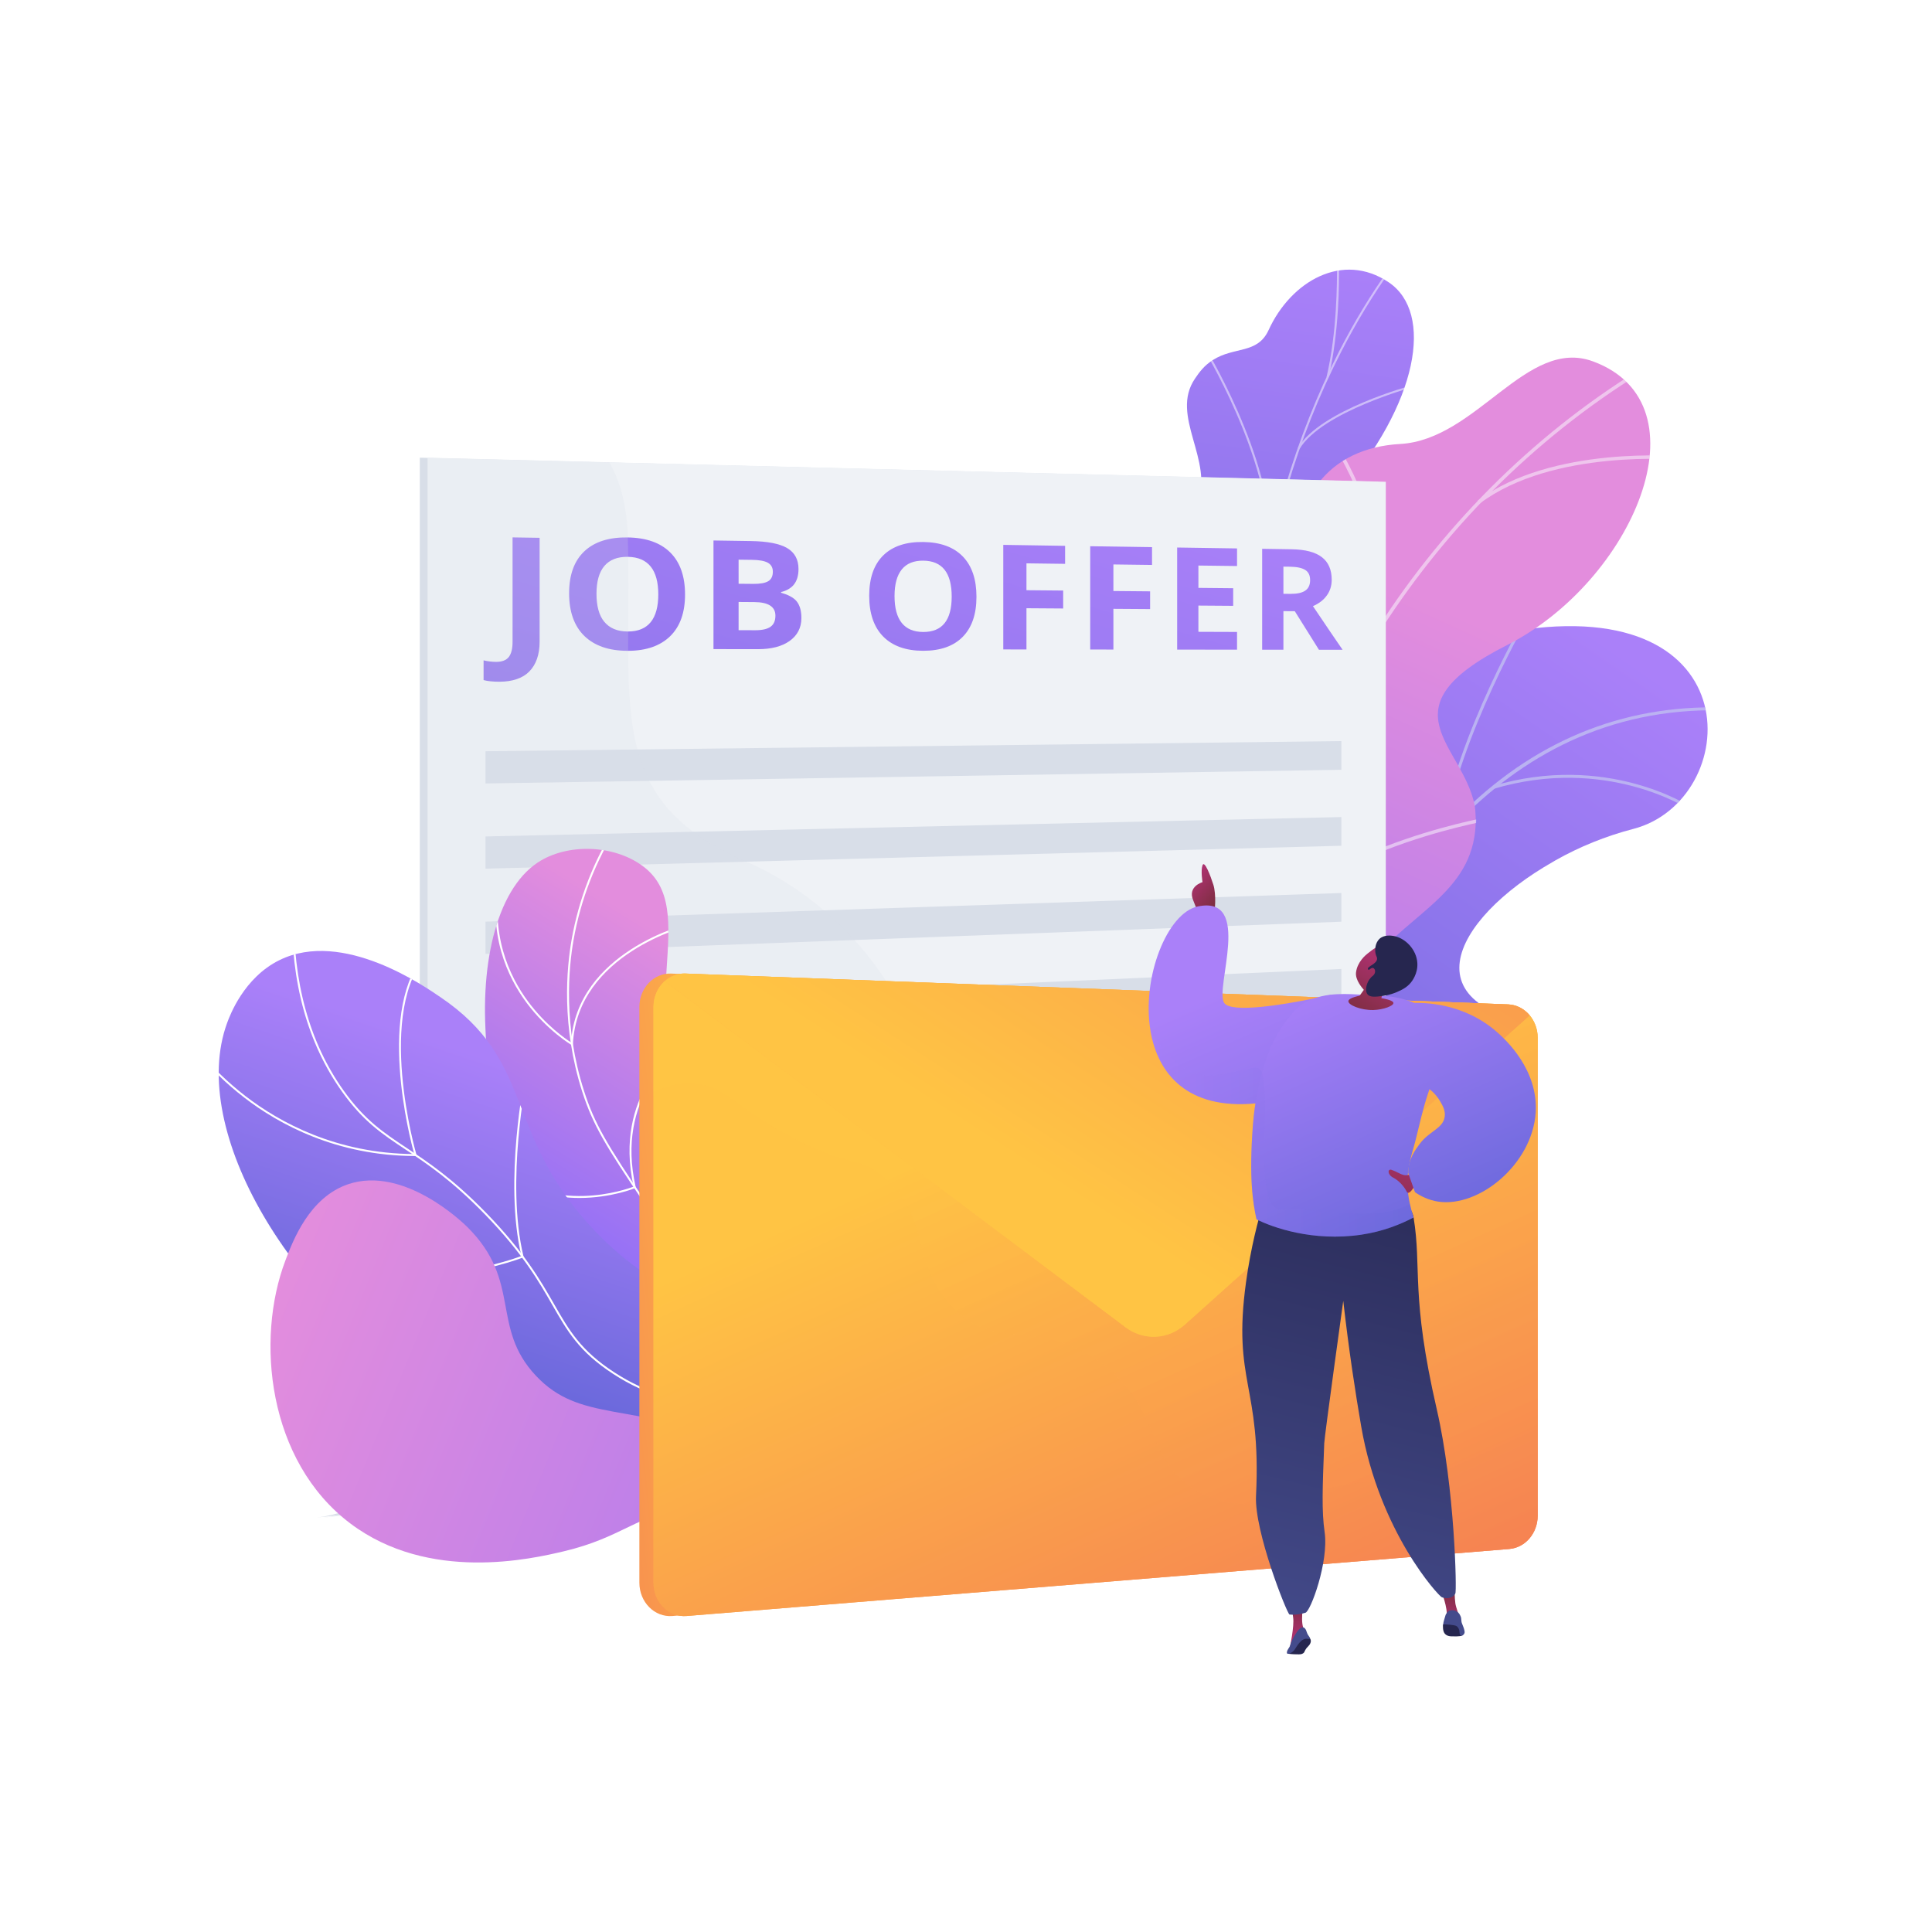 <?xml version="1.0" encoding="utf-8"?>
<!-- Generator: Adobe Illustrator 27.5.0, SVG Export Plug-In . SVG Version: 6.00 Build 0)  -->
<svg version="1.1" xmlns="http://www.w3.org/2000/svg" xmlns:xlink="http://www.w3.org/1999/xlink" x="0px" y="0px"
	 viewBox="0 0 3710 3710" style="enable-background:new 0 0 3710 3710;" xml:space="preserve">
<g id="Background">
	<g>
		<g>
			<rect style="fill:#FFFFFF;" width="3710" height="3710"/>
		</g>
	</g>
</g>
<g id="Illustration">
	<g>
		<g>
			<g>
				<defs>
					<path id="SVGID_1_" d="M2254.445,2648.217l259.775,71.005c0,0,85.325-119.893,47.369-231.338
						c-77.441-227.382,127.113-279.337,209.532-313.915c124.296-52.146,211.087-152.307,74.252-243.642
						s78.231-283.305,291.105-338.59c208.312-54.1,232.346-455.617-229.272-379.921c-275.677,45.205-308.306,315.47-357.23,448.034
						s-253.953,88.598-230.177,273.375c20.31,157.833,104.245,291.814-7.99,365.831
						C2199.577,2373.072,2160.867,2479.875,2254.445,2648.217z"/>
				</defs>
				<clipPath id="SVGID_00000132800650909460426790000014810423039618751660_">
					<use xlink:href="#SVGID_1_"  style="overflow:visible;"/>
				</clipPath>
				
					<linearGradient id="SVGID_00000016063184030401986210000014685913997333594038_" gradientUnits="userSpaceOnUse" x1="5084.595" y1="601.265" x2="4548.466" y2="2125.001" gradientTransform="matrix(0.965 0.264 -0.264 0.965 -1618.57 -658.83)">
					<stop  offset="0" style="stop-color:#AA80F9"/>
					<stop  offset="0.996" style="stop-color:#6165D7"/>
				</linearGradient>
				
					<path style="clip-path:url(#SVGID_00000132800650909460426790000014810423039618751660_);fill:url(#SVGID_00000016063184030401986210000014685913997333594038_);" d="
					M2254.445,2648.217l259.775,71.005c0,0,85.325-119.893,47.369-231.338c-77.441-227.382,127.113-279.337,209.532-313.915
					c124.296-52.146,197.717-143.35,92.942-244.169c-118.547-114.072,59.542-282.777,272.416-338.062
					c208.312-54.1,232.346-455.617-229.272-379.921c-275.677,45.205-308.306,315.47-357.23,448.034s-253.953,88.598-230.177,273.375
					c20.31,157.833,104.245,291.814-7.99,365.831C2199.577,2373.072,2160.867,2479.875,2254.445,2648.217z"/>
				<g style="opacity:0.9;clip-path:url(#SVGID_00000132800650909460426790000014810423039618751660_);">
					<path style="fill:#BEB8F2;" d="M2360.287,2703.059l5.665,0.486c0.301-3.508,31.682-354.659,167.756-693.388
						c125.359-312.061,367.815-677.126,810.971-644.148l0.423-5.669c-197.272-14.682-371.853,46.924-518.894,183.104
						c-117.461,108.785-217.662,265.132-297.819,464.7C2392.025,2347.653,2360.59,2699.543,2360.287,2703.059z"/>
					<path style="fill:#BEB8F2;" d="M2767.22,1603.003l5.629,0.808c26.958-187.294,166.292-425.727,167.695-428.113l-4.899-2.885
						C2934.236,1175.211,2794.337,1414.611,2767.22,1603.003z"/>
					<path style="fill:#BEB8F2;" d="M2867.681,1514.952c216.051-64.56,373.448,37.775,375.011,38.816l3.151-4.731
						c-1.586-1.06-161.09-104.883-379.789-39.533L2867.681,1514.952z"/>
					<path style="fill:#BEB8F2;" d="M2456.812,2236.452c131.99-241.8,500.984-209.092,504.553-208.473l1.335-5.521
						c-3.444-0.94-377.716-32.678-510.878,211.269L2456.812,2236.452z"/>
					<path style="fill:#BEB8F2;" d="M2485.065,2126.428l5.677,0.35c10.848-175.452-138.01-338.905-139.516-340.536l-4.178,3.855
						C2348.539,1791.712,2495.767,1953.425,2485.065,2126.428z"/>
					<path style="fill:#BEB8F2;" d="M2372.106,2648.396c35.416-98.475,200.878-138.889,202.544-139.287l-1.315-5.529
						c-6.927,1.646-170.119,41.511-206.578,142.893L2372.106,2648.396z"/>
					<path style="fill:#BEB8F2;" d="M2378.419,2565.141l5.659,0.554c8.072-82.35-86.898-202.503-118.106-241.986
						c-4.41-5.58-8.217-10.397-8.726-11.388l-5.094,2.525c0.698,1.409,3.22,4.618,9.36,12.388
						C2292.368,2366.272,2386.268,2485.072,2378.419,2565.141z"/>
				</g>
			</g>
			<g>
				
					<linearGradient id="SVGID_00000083790368437283372050000007232655063322207880_" gradientUnits="userSpaceOnUse" x1="-2226.904" y1="873.938" x2="-1662.142" y2="2357.898" gradientTransform="matrix(-0.976 0.22 0.22 0.976 127.927 129.15)">
					<stop  offset="0" style="stop-color:#AA80F9"/>
					<stop  offset="0.996" style="stop-color:#6165D7"/>
				</linearGradient>
				<path style="fill:url(#SVGID_00000083790368437283372050000007232655063322207880_);" d="M2523.814,1639.379
					c41.863,44.27,33.259,102.727,20.406,144.053c-5.627,1.615-8.453,3.979-13.751,6.857
					c-47.817,25.981-73.753,26.876-124.927,45.044c-11.015,3.91-46.837,5.555-61.516,5.288l-27.36-0.936
					c0,0-83.146-112.927-24.487-167.04s-6.703-171.383-33.673-237.776c-16.562-40.77-11.076-64.721-14.756-80.679
					c-38.961-168.921-103.457-203.414-82.383-266.127c23.264-69.23,108.522-47.011,137.808-120.986
					c33.069-83.532-53.441-167.945-4.483-240.001c8.394-12.353,17.354-24.818,34.121-35.578
					c41.387-26.559,85.917-10.971,107.294-57.702c42.967-93.93,142.28-151.186,230.576-91.73
					c87.143,58.68,57.476,232.532-95.893,408.635c-94.792,137.673-87.264,168.806-54.151,240.472
					c23.191,50.198,119.325,170.935,59.511,246.723C2516.336,1513.686,2475.955,1588.771,2523.814,1639.379z"/>
				<g>
					<defs>
						<path id="SVGID_00000168099672157812020240000013518002014990326691_" d="M2523.97,1834.984l-201.695,8.079
							c0,0-88.756-116.304-30.096-170.418c58.66-54.114-6.702-171.383-33.673-237.776
							c-73.177-180.141,148.088-224.033,74.122-462.785c-19.673-63.501-80.188-178.164-37.936-245.007
							c48.138-76.153,113.924-33.183,141.415-93.281c42.967-93.93,142.281-151.185,230.576-91.73
							c87.143,58.68,57.477,232.532-95.891,408.635c-94.793,137.674-87.264,168.806-54.153,240.472
							c23.192,50.198,119.325,170.936,59.511,246.724c-59.814,75.788-100.194,150.873-52.337,201.482
							C2596.634,1716.386,2523.97,1834.984,2523.97,1834.984z"/>
					</defs>
					<clipPath id="SVGID_00000144338840744073198810000015855689281891397054_">
						<use xlink:href="#SVGID_00000168099672157812020240000013518002014990326691_"  style="overflow:visible;"/>
					</clipPath>
					<g style="opacity:0.5;clip-path:url(#SVGID_00000144338840744073198810000015855689281891397054_);">
						<path style="fill:#FCFDFE;" d="M2433.357,1829.633l-3.951,0.631c-3.691-21.783-7.123-43.798-10.201-65.434
							c-22.773-160.193-28.565-316.795-17.212-465.461c9.621-125.969,31.656-248.015,65.493-362.747
							c27.212-92.267,62.17-180.327,103.905-261.734c29.34-57.227,61.698-110.601,96.18-158.636
							c6.008-8.372,12.651-16.629,19.076-24.616c8.561-10.639,17.413-21.641,24.826-33l3.412,1.886
							c-7.515,11.515-16.427,22.591-25.045,33.304c-6.394,7.946-13.004,16.163-18.951,24.45
							c-34.374,47.884-66.636,101.098-95.892,158.164c-41.632,81.205-76.506,169.056-103.656,261.11
							c-33.768,114.496-55.758,236.298-65.36,362.024c-11.335,148.415-5.551,304.768,17.188,464.712
							C2426.243,1785.894,2429.67,1807.878,2433.357,1829.633z"/>
						<path style="fill:#FCFDFE;" d="M2436.376,1078.607l-3.95-0.529c27.214-157.615-113.566-395.158-114.992-397.538l3.504-1.841
							C2322.37,681.091,2463.808,919.731,2436.376,1078.607z"/>
						<path style="fill:#FCFDFE;" d="M2401.819,1525.1l-3.996-0.099c5.015-108.925,181.799-241.56,183.583-242.888l2.473,2.882
							C2582.108,1286.311,2406.755,1417.877,2401.819,1525.1z"/>
						<path style="fill:#FCFDFE;" d="M2404.731,1587.047l-3.964,0.556c-10.328-70.321-65.011-160.511-153.977-253.951
							c-4.474-4.699-4.474-4.699-4.586-5.394l3.958-0.602l-1.979,0.301l1.718-0.961c0.259,0.345,1.947,2.119,3.906,4.175
							C2339.28,1425.145,2394.3,1516.016,2404.731,1587.047z"/>
						<path style="fill:#FCFDFE;" d="M2427.228,1789.783l-3.951-0.515c13.051-77.584,121.567-137.229,122.66-137.822l1.979,3.195
							C2546.838,1655.226,2439.981,1713.976,2427.228,1789.783z"/>
						<path style="fill:#FCFDFE;" d="M2427.63,1831.542c-32.814-54.873-83.839-102.553-155.989-145.762l2.208-3.128
							c72.703,43.543,124.151,91.645,157.286,147.052L2427.63,1831.542z"/>
						<path style="fill:#FCFDFE;" d="M2551.261,724.747l-3.907-0.734c20.384-86.926,20.146-182.314,20.067-213.659
							c-0.019-7.588-0.016-10.259,0.159-11.191l3.94,0.582c-0.124,0.714-0.113,5.051-0.098,10.543
							C2571.5,541.732,2571.738,637.424,2551.261,724.747z"/>
						<path style="fill:#FCFDFE;" d="M2495.655,861.864l-3.483-1.773c44.063-73.057,216.949-119.663,224.288-121.612l1.044,3.566
							C2715.723,742.518,2538.894,790.172,2495.655,861.864z"/>
					</g>
				</g>
			</g>
			<g>
				
					<linearGradient id="SVGID_00000055688114370674717480000003323028878588941975_" gradientUnits="userSpaceOnUse" x1="3469.375" y1="914.638" x2="4229.675" y2="2166.288" gradientTransform="matrix(-0.993 0.116 0.116 0.993 6047.045 -181.409)">
					<stop  offset="0.004" style="stop-color:#E38DDD"/>
					<stop  offset="1" style="stop-color:#9571F6"/>
				</linearGradient>
				<path style="fill:url(#SVGID_00000055688114370674717480000003323028878588941975_);" d="M2523.869,2223.033
					c-13.838-0.115-6.096-72.375-56.414-157.749c-12.571-21.329-73.066-142.42-174.496-134.051
					c-19.689,1.624-39.379,3.247-59.068,4.871c-22.083-42.048-35.105-85.769,22.39-109.679
					c89.289-37.131,71.125-191.339,38.474-242.796c-40.41-63.689-131.28-213.81,5.801-273.263
					c114.119-49.495,198.481-59.427,187.659-204.764c-10.821-145.339,60.741-245.259,200.624-253.054
					c147.205-8.203,242.616-205.726,370.368-158.509c222.599,82.276,75.953,422.69-165.31,544.776
					c-241.261,122.086-84.429,191.106-61.927,308.433c1.472,11.01,2.904,28.192,0.746,48.794
					c-13.294,126.834-139.731,163.377-219.994,275.438C2503.261,2024.307,2547.182,2223.229,2523.869,2223.033z"/>
				<g>
					<defs>
						<path id="SVGID_00000103983995153902318830000008161049696680098205_" d="M2567.769,1934.27l-318.45,35.201
							c-23.832-40.485-57.261-116.337,6.962-143.045c89.29-37.132,71.126-191.339,38.475-242.797
							c-40.411-63.689-131.28-213.81,5.801-273.264c114.118-49.495,198.48-59.425,187.658-204.763
							c-10.821-145.338,60.742-245.258,200.624-253.053c147.204-8.203,242.615-205.727,370.367-158.508
							c222.6,82.276,75.953,422.688-165.309,544.774c-241.262,122.086-84.43,191.106-61.927,308.434
							c30.721,160.177-204.92,152.999-257.555,223.565C2533.153,1826.133,2551.119,1893.625,2567.769,1934.27z"/>
					</defs>
					<clipPath id="SVGID_00000034075341558800882330000009757255912788341163_">
						<use xlink:href="#SVGID_00000103983995153902318830000008161049696680098205_"  style="overflow:visible;"/>
					</clipPath>
					<g style="opacity:0.5;clip-path:url(#SVGID_00000034075341558800882330000009757255912788341163_);">
						<path style="fill:#FCFDFE;" d="M2411.957,1903.579l-6.927-0.508c39.46-477.845,324.505-935.278,743.898-1193.789l3.799,5.489
							C2735.1,972.193,2451.253,1427.72,2411.957,1903.579z"/>
						<path style="fill:#FCFDFE;" d="M2457.122,1644.796l-6.897,0.793c-24.098-186.983-212.529-313.268-214.43-314.521l3.981-5.373
							C2241.702,1326.962,2432.642,1454.865,2457.122,1644.796z"/>
						<path style="fill:#FCFDFE;" d="M2421.756,1815.863l-6.468-2.393c73.891-177.782,435.882-243.283,439.53-243.923l1.272,6.446
							C2852.481,1576.625,2494.242,1641.461,2421.756,1815.863z"/>
						<path style="fill:#FCFDFE;" d="M2649.873,1211.65l-6.664-1.861c45.645-145.241-77.147-346.583-78.392-348.6l6-3.303
							C2572.079,859.926,2696.362,1063.726,2649.873,1211.65z"/>
						<path style="fill:#FCFDFE;" d="M2841.574,966.83l-4.329-5.13c143.151-107.479,389.168-85.409,391.64-85.17l-0.698,6.523
							C3225.746,882.815,2982.493,861.023,2841.574,966.83z"/>
					</g>
				</g>
			</g>
		</g>
		<g>
			<g>
				<path style="fill:#D8DEE8;" d="M2646.312,925.15v1619.938c0,83.659-68.561,158.785-153.665,167.875l-958.2,102.244
					l-887.339,94.715l-40.255,4.304c110.225-11.76,199.336-98.313,199.336-193.474V878.961l13.057,0.333l350.588,8.793
					L2646.312,925.15z"/>
				<g>
					<path style="fill:#EFF2F6;" d="M2661.151,925.15v1619.938c0,83.659-69.023,158.785-154.09,167.875l-972.94,103.804
						l-913.108,97.46c8.942-0.966,17.59-2.375,26.198-4.304c44.519-9.795,85.055-31.831,115.104-61.139
						c35.839-35.021,58.712-80.432,58.712-128.031V878.961l350.347,8.792L2661.151,925.15z"/>
					<g>
						
							<linearGradient id="SVGID_00000116945240012747349180000010408863847435801498_" gradientUnits="userSpaceOnUse" x1="1172.144" y1="583.66" x2="518.711" y2="2829.501">
							<stop  offset="0" style="stop-color:#AA80F9"/>
							<stop  offset="0.996" style="stop-color:#6165D7"/>
						</linearGradient>
						<path style="fill:url(#SVGID_00000116945240012747349180000010408863847435801498_);" d="M984.265,1031.958v200.632
							c0,13.17-2.413,22.854-7.271,29.049c-4.822,6.233-12.909,9.312-24.151,9.349c-7.271,0-16.807-1.002-24.227-2.931v37.915
							c7.42,2.115,18.774,3.154,30.35,3.154c25.19-0.111,44.738-6.678,57.538-19.774c12.764-13.059,19.7-32.053,19.7-56.947
							v-199.668L984.265,1031.958z"/>
						
							<linearGradient id="SVGID_00000062913749589600885320000003320019397853732997_" gradientUnits="userSpaceOnUse" x1="1349.587" y1="640.603" x2="706.528" y2="2850.788">
							<stop  offset="0" style="stop-color:#AA80F9"/>
							<stop  offset="0.996" style="stop-color:#6165D7"/>
						</linearGradient>
						<path style="fill:url(#SVGID_00000062913749589600885320000003320019397853732997_);" d="M1287.291,1061.118
							c-18.847-18.846-46.113-28.529-81.952-29.085c-36.023-0.557-63.812,8.31-83.249,26.637
							c-19.477,18.364-29.237,45.261-29.237,80.654c0,35.356,9.76,62.828,29.161,81.785c19.405,18.884,47.081,28.622,82.991,28.622
							h1.112c35.172,0,62.141-9.739,80.952-28.177c18.959-18.587,28.419-45.327,28.419-79.977
							C1315.488,1106.815,1306.101,1079.928,1287.291,1061.118z M1206.154,1212.632h-1.148c-19.774,0-34.614-6.566-44.592-18.587
							c-9.981-12.019-14.988-30.105-14.988-53.775c0-23.632,5.043-41.56,15.133-53.469c10.094-11.871,25.006-17.757,44.78-17.497
							c0.261,0,0.522-0.03,0.779,0.006c38.697,0.817,57.986,25.213,57.986,72.18
							C1264.104,1188.273,1244.815,1212.632,1206.154,1212.632z"/>
						
							<linearGradient id="SVGID_00000152959584626051077390000007357753079796015803_" gradientUnits="userSpaceOnUse" x1="1572.945" y1="709.588" x2="939.34" y2="2887.28">
							<stop  offset="0" style="stop-color:#AA80F9"/>
							<stop  offset="0.996" style="stop-color:#6165D7"/>
						</linearGradient>
						<path style="fill:url(#SVGID_00000152959584626051077390000007357753079796015803_);" d="M1529.977,1154.905
							c-6.271-8.05-18.903-13.615-30.033-16.657v-1.409c7.42-1.522,18.084-6.196,24.355-14.024
							c6.308-7.865,9.062-17.956,9.062-30.274c0-18.141-7.34-31.496-21.698-40.03c-14.394-8.569-38.117-13.095-70.173-13.578
							l-71.394-1.075v208.609l85.553,0.111c25.484,0.037,45.872-5.231,60.636-15.767c14.767-10.499,22.633-25.153,22.633-43.962
							C1538.919,1173.603,1536.245,1162.955,1529.977,1154.905z M1418.326,1074.734l25.801,0.333
							c13.727,0.149,24.014,2.004,30.322,5.528c6.344,3.524,9.63,9.275,9.63,17.177c0,8.496-2.864,14.58-8.65,18.178
							c-5.826,3.636-15.717,5.38-28.702,5.268l-28.401-0.259V1074.734z M1479.874,1203.394c-6.268,4.6-16.526,6.901-29.696,6.826
							l-31.851-0.111v-54.165l30.29,0.223c26.788,0.186,40.411,8.866,40.411,26.044
							C1489.028,1191.745,1486.145,1198.794,1479.874,1203.394z"/>
						
							<linearGradient id="SVGID_00000137104868419928655390000011658316299283221687_" gradientUnits="userSpaceOnUse" x1="1871.076" y1="804.805" x2="1256.139" y2="2918.336">
							<stop  offset="0" style="stop-color:#AA80F9"/>
							<stop  offset="0.996" style="stop-color:#6165D7"/>
						</linearGradient>
						<path style="fill:url(#SVGID_00000137104868419928655390000011658316299283221687_);" d="M1849.011,1068.761
							c-17.437-18.105-42.7-27.453-75.869-27.973c-33.313-0.482-58.986,8.051-76.981,25.673
							c-17.992,17.696-27.046,43.553-27.046,77.574c0,34.02,9.018,60.175,26.973,78.391c17.956,18.141,43.555,27.23,76.756,27.267
							c33.096,0.037,58.359-8.941,75.945-26.86c17.546-17.882,26.303-43.48,26.303-76.832
							C1875.093,1112.575,1866.412,1086.828,1849.011,1068.761z M1772.845,1213.596c-18.253-0.074-32.016-5.862-41.251-17.399
							c-9.202-11.538-13.84-28.715-13.84-51.457c0-22.778,4.674-39.882,13.988-51.346c9.347-11.426,23.147-17.028,41.4-16.769
							c36.32,0.446,54.388,23.447,54.388,69.005C1827.53,1191.077,1809.354,1213.708,1772.845,1213.596z"/>
						
							<linearGradient id="SVGID_00000108267085346556976750000006814590003922921878_" gradientUnits="userSpaceOnUse" x1="2055.162" y1="863.128" x2="1450.811" y2="2940.271">
							<stop  offset="0" style="stop-color:#AA80F9"/>
							<stop  offset="0.996" style="stop-color:#6165D7"/>
						</linearGradient>
						<path style="fill:url(#SVGID_00000108267085346556976750000006814590003922921878_);" d="M2045.304,1082.747v-34.577
							l-118.718-1.855v200.782l44.519,0.037v-79.133l70.489,0.483v-34.465l-70.489-0.63v-51.606L2045.304,1082.747z"/>
						
							<linearGradient id="SVGID_00000014599264844210096870000017509577450690990778_" gradientUnits="userSpaceOnUse" x1="2208.991" y1="910.067" x2="1610.788" y2="2966.081">
							<stop  offset="0" style="stop-color:#AA80F9"/>
							<stop  offset="0.996" style="stop-color:#6165D7"/>
						</linearGradient>
						<path style="fill:url(#SVGID_00000014599264844210096870000017509577450690990778_);" d="M2212.25,1084.862v-34.168
							l-118.718-1.781v198.332l44.519,0.074v-78.206l70.489,0.482v-34.057l-70.489-0.63v-51.011L2212.25,1084.862z"/>
						
							<linearGradient id="SVGID_00000052100614266305761690000000770817922193982350_" gradientUnits="userSpaceOnUse" x1="2372.937" y1="960.612" x2="1783.789" y2="2985.506">
							<stop  offset="0" style="stop-color:#AA80F9"/>
							<stop  offset="0.996" style="stop-color:#6165D7"/>
						</linearGradient>
						<path style="fill:url(#SVGID_00000052100614266305761690000000770817922193982350_);" d="M2375.487,1086.94v-33.798
							l-115.008-1.743v196.032l115.008,0.149v-34.057l-74.198-0.26v-50.381l66.779,0.483v-33.798l-66.779-0.667v-42.886
							L2375.487,1086.94z"/>
						
							<linearGradient id="SVGID_00000114795323354807736810000009864280605125246364_" gradientUnits="userSpaceOnUse" x1="2541.209" y1="1012.438" x2="1959.962" y2="3010.176">
							<stop  offset="0" style="stop-color:#AA80F9"/>
							<stop  offset="0.996" style="stop-color:#6165D7"/>
						</linearGradient>
						<path style="fill:url(#SVGID_00000114795323354807736810000009864280605125246364_);" d="M2521.214,1163.921
							c11.499-4.897,20.405-11.724,26.672-20.479c6.271-8.719,9.387-18.735,9.387-30.014c0-19.329-6.307-33.834-18.919-43.517
							c-12.651-9.683-31.556-14.728-58.08-15.137l-56.558-0.89v193.732l40.809,0.037v-74.087l21.87,0.149l46.348,74.013
							l45.432,0.037C2569.382,1235.188,2550.411,1207.29,2521.214,1163.921z M2506.447,1134.203
							c-6.195,4.23-15.675,6.308-28.768,6.196l-13.153-0.149v-52.162l12.374,0.149c13.354,0.186,23.121,2.226,29.465,6.196
							c6.344,3.932,9.445,10.461,9.445,19.588C2515.809,1123.222,2512.682,1129.937,2506.447,1134.203z"/>
					</g>
					<g>
						<polygon style="fill:#D8DEE8;" points="2575.823,1478.218 932.326,1504.457 932.326,1442.653 2575.823,1423.11 						"/>
						<polygon style="fill:#D8DEE8;" points="2575.823,1624.089 932.326,1668.056 932.326,1606.252 2575.823,1568.982 						"/>
						<polygon style="fill:#D8DEE8;" points="2575.823,1769.961 932.326,1831.655 932.326,1769.851 2575.823,1714.854 						"/>
						<polygon style="fill:#D8DEE8;" points="2575.823,1915.833 932.326,1995.254 932.326,1933.45 2575.823,1860.726 						"/>
					</g>
					<g>
						<polygon style="fill:#D8DEE8;" points="2575.823,2120.054 932.326,2224.292 932.326,2162.488 2575.823,2064.947 						"/>
						<polygon style="fill:#D8DEE8;" points="2575.823,2265.926 932.326,2387.891 932.326,2326.087 2575.823,2210.819 						"/>
						<polygon style="fill:#D8DEE8;" points="2575.823,2411.798 932.326,2551.49 932.326,2489.686 2575.823,2356.69 						"/>
						<polygon style="fill:#D8DEE8;" points="2575.823,2557.669 932.326,2715.088 932.326,2653.284 2575.823,2502.562 						"/>
					</g>
				</g>
			</g>
			<path style="opacity:0.2;fill:#D8DEE8;" d="M1791.732,2265.805c-2.228,19.403-5.456,39.103-9.72,59.025
				c-6.866,32.239-16.51,65.072-29.161,98.461c-7.568,20.033-16.213,40.252-26.006,60.657
				c-16.101,33.501-35.244,67.484-57.729,101.763c-14.209,21.704-27.564,42.554-40.066,62.625
				c-39.4,63.179-70.489,118.383-94.603,166.871c-0.257,0.52-0.518,1.04-0.743,1.56l-912.899,97.46
				c8.942-0.966,17.695-2.375,26.303-4.304l-40.255,4.304c110.225-11.76,199.336-98.313,199.336-193.474V878.961l14.84,0.333v-0.333
				l349.512,8.792c0.076,0.111-0.297,0.223-0.261,0.334c20.517,35.616,33.576,82.509,35.282,143.945
				c0.333,12.651,0.483,25.042,0.667,37.247c0.743,51.124,0.093,98.462-0.019,142.387c-0.109,12.799-0.137,25.302-0.064,37.508
				c0.373,72.603,3.363,135.301,17.905,189.985c5.641,21.258,13.014,41.328,22.662,60.286c18.513,36.395,45.331,68.708,84.1,97.756
				c27.6,20.739,61.284,39.77,102.354,57.467c51.827,22.297,102.616,53.905,148.99,93.453
				c20.517,17.437,40.178,36.469,58.692,56.948c25.893,28.603,49.526,60.027,70.115,93.898c11.13,18.327,21.408,37.433,30.607,57.17
				c22.52,48.118,38.918,100.205,47.414,155.521c2.931,18.92,4.934,38.25,5.862,57.911
				C1796.478,2200.807,1795.514,2232.898,1791.732,2265.805z"/>
		</g>
		<g>
			<g>
				<g>
					<defs>
						<path id="SVGID_00000119818825108912491500000017858888052178834855_" d="M1476.872,2968.608
							c31.841-87.489,65.688-221.525,35.908-372.489c-34.195-173.349-121.031-210.588-194.105-397.052
							c-104.311-266.173,29.325-452.292-84.785-536.274c-55.647-40.953-145.119-43.846-201.538-6.32
							c-160.966,107.065-133.432,596.711,110.18,795.229c110.178,89.784,209.052,82.712,290.234,196.932
							C1504.499,2749.561,1494.471,2879.363,1476.872,2968.608z"/>
					</defs>
					
						<linearGradient id="SVGID_00000090268636931664559890000007955746531110219933_" gradientUnits="userSpaceOnUse" x1="1487.729" y1="1924.038" x2="1183.754" y2="2413.526">
						<stop  offset="0.004" style="stop-color:#E38DDD"/>
						<stop  offset="1" style="stop-color:#9571F6"/>
					</linearGradient>
					
						<use xlink:href="#SVGID_00000119818825108912491500000017858888052178834855_"  style="overflow:visible;fill:url(#SVGID_00000090268636931664559890000007955746531110219933_);"/>
					<clipPath id="SVGID_00000100352933166133603640000006795204879198306201_">
						<use xlink:href="#SVGID_00000119818825108912491500000017858888052178834855_"  style="overflow:visible;"/>
					</clipPath>
					<g style="clip-path:url(#SVGID_00000100352933166133603640000006795204879198306201_);">
						<path style="fill:#FFFFFF;" d="M1501.285,2746.798c-8.264-37.458-19.81-74.38-34.317-109.74
							c-33.324-81.247-71.532-126.587-119.906-183.987c-31.592-37.491-67.402-79.981-108.421-140.581
							c-76.745-113.381-100.422-153.114-120.757-216.621c-40.23-125.655-29.875-236.81-20.122-291.886
							c13.829-78.135,42.552-151.995,85.379-219.529l3.152,2c-42.563,67.119-71.112,140.526-84.857,218.181
							c-9.691,54.734-19.981,165.206,20.006,290.097c20.191,63.06,43.78,102.635,120.293,215.667
							c40.907,60.437,76.648,102.849,108.182,140.267c48.584,57.651,86.959,103.188,120.507,184.976
							c14.582,35.558,26.194,72.686,34.505,110.352L1501.285,2746.798z"/>
						<path style="fill:#FFFFFF;" d="M1099.976,2008.119l-2.652-1.551c-0.46-0.266-46.327-27.424-86.129-80.961
							c-36.755-49.436-75.767-132.133-52.888-245.359l3.659,0.739c-22.607,111.877,15.923,193.566,52.222,242.393
							c33.907,45.604,72.162,71.789,82.394,78.332c11.137-173.995,222.045-226.961,224.186-227.477l0.877,3.627
							c-2.127,0.516-212.882,53.481-221.516,227.188L1099.976,2008.119z"/>
						<path style="fill:#FFFFFF;" d="M1112.819,2300.426c-49.189,0-108.338-12.262-161.646-56.562l2.384-2.87
							c110.899,92.152,247.583,43.621,263.137,37.641c-20.202-90.35,2.431-155.828,25.064-194.921
							c24.683-42.642,54.776-64.022,55.076-64.234l2.145,3.058c-1.181,0.828-117.576,84.821-78.292,256.829l0.351,1.527
							l-1.446,0.609C1218.773,2281.845,1173.337,2300.426,1112.819,2300.426z"/>
						<path style="fill:#FFFFFF;" d="M1212.364,2474.819c-37.219,0-82.473-7.338-135.463-28.64l1.391-3.463
							c87.495,35.172,152.752,31.442,192.086,22.116c37.472-8.883,59.178-24.384,64.003-28.109
							c-36.139-93.282,23.839-239.892,24.452-241.368l3.449,1.431c-0.152,0.368-15.394,37.369-25.886,85.277
							c-9.652,44.081-17.147,106.678,1.96,154.567l0.496,1.243l-1.015,0.868C1337.223,2439.267,1294.265,2474.819,1212.364,2474.819
							z"/>
					</g>
				</g>
			</g>
			<g>
				<g>
					<defs>
						<path id="SVGID_00000166643624471047341570000016380407566735969923_" d="M1685.192,3040.676
							c16.235-81.854,28.164-210.118-35.143-327.191c-110.445-204.243-325.566-144.542-522.574-365.874
							c-158.895-178.514-102.77-311.515-281.294-432.484c-29.882-20.248-187.638-131.461-309.518-71.41
							c-68.68,33.837-95.509,106.955-100.546,120.682c-76.122,207.453,126.951,542.554,400.516,701.595
							c157.174,91.375,209.675,64.834,487.902,174.439C1488.024,2904.837,1609.761,2984.932,1685.192,3040.676z"/>
					</defs>
					
						<linearGradient id="SVGID_00000116954142142270564640000005715745160914752938_" gradientUnits="userSpaceOnUse" x1="1189.625" y1="2117.589" x2="976.465" y2="2753.575">
						<stop  offset="0" style="stop-color:#AA80F9"/>
						<stop  offset="0.996" style="stop-color:#6165D7"/>
					</linearGradient>
					
						<use xlink:href="#SVGID_00000166643624471047341570000016380407566735969923_"  style="overflow:visible;fill:url(#SVGID_00000116954142142270564640000005715745160914752938_);"/>
					<clipPath id="SVGID_00000121279948676539809580000016098716841198513837_">
						<use xlink:href="#SVGID_00000166643624471047341570000016380407566735969923_"  style="overflow:visible;"/>
					</clipPath>
					<g style="clip-path:url(#SVGID_00000121279948676539809580000016098716841198513837_);">
						<path style="fill:#FFFFFF;" d="M1705.719,3140.483c-34.487-197.006-107.407-330.864-216.73-397.86
							c-53.348-32.692-96.599-38.992-142.39-45.662c-49.986-7.282-101.672-14.811-168.957-58.495
							c-65.471-42.506-88.103-82.044-116.761-132.101c-25.477-44.504-57.185-99.891-129.913-174.613
							c-63.754-65.507-110.733-96.728-152.179-124.273c-45.342-30.131-81.151-53.93-121.783-110.86
							c-66.21-92.761-98.614-209.944-96.317-348.294l3.732,0.062c-2.282,137.535,29.89,253.969,95.621,346.063
							c40.233,56.372,75.793,80.003,120.812,109.921c41.603,27.649,88.756,58.988,152.788,124.777
							c73.057,75.063,104.896,130.675,130.478,175.363c28.408,49.619,50.841,88.81,115.555,130.826
							c66.601,43.238,117.877,50.707,167.461,57.931c46.182,6.728,89.803,13.081,143.803,46.175
							c110.28,67.577,183.779,202.291,218.454,400.396L1705.719,3140.483z"/>
						<path style="fill:#FFFFFF;" d="M800.407,2219.889l-2.5-0.004c-151.741-0.225-262.564-61.111-328.814-112.147
							c-71.786-55.301-108.2-111.343-108.559-111.903l3.138-2.018c0.359,0.556,36.498,56.143,107.816,111.055
							c65.413,50.365,174.598,110.394,323.955,111.272c-7.655-27.604-74.999-283.599,25.267-389.115l2.703,2.572
							c-104.048,109.495-24.528,385.119-23.712,387.89L800.407,2219.889z"/>
						<path style="fill:#FFFFFF;" d="M783.65,2452.198c-94.313,0-219.665-19.928-343.57-99.704l2.022-3.138
							c142.868,91.984,287.708,103.916,384.064,97.75c96.107-6.163,164.291-31.051,175.066-35.19
							c-34.259-144.231,6.757-344.941,7.177-346.959l3.652,0.761c-0.42,2.016-41.563,203.388-6.819,346.905l0.377,1.56l-1.485,0.607
							c-0.714,0.292-72.731,29.308-177.729,36.041C813.044,2451.687,798.736,2452.198,783.65,2452.198z"/>
						<path style="fill:#FFFFFF;" d="M906.495,2788.42c-16.847,0-34.121-0.444-51.903-1.397l0.203-3.728
							c146.285,7.836,259.937-18.999,329.517-42.894c66.949-22.993,106.95-47.691,115.297-53.091
							c-103.219-136.745-54.182-353.26-53.674-355.441l3.637,0.85c-0.507,2.172-49.53,218.679,54.214,353.914l1.196,1.56
							l-1.62,1.114C1301.823,2690.365,1156.045,2788.42,906.495,2788.42z"/>
					</g>
				</g>
			</g>
			<g>
				<g>
					
						<linearGradient id="SVGID_00000134954481637036981960000016694445648264305807_" gradientUnits="userSpaceOnUse" x1="156.013" y1="2267.311" x2="-1235.206" y2="3410.1" gradientTransform="matrix(-0.956 0.295 0.295 0.956 -17.392 304.482)">
						<stop  offset="0.004" style="stop-color:#E38DDD"/>
						<stop  offset="1" style="stop-color:#9571F6"/>
					</linearGradient>
					<path style="fill:url(#SVGID_00000134954481637036981960000016694445648264305807_);" d="M1666.307,2914.26
						c-51.648-39.682-136.414-97.437-251.475-142.415c-204.657-80.003-300.905-39.742-385.738-130.057
						c-87.813-93.487-26.207-180.831-131.573-285.461c-8.86-8.797-122.086-118.335-228.837-82.307
						c-74.68,25.204-106.096,108.117-120.836,147.019c-57.208,150.986-34.22,384.569,124.975,504.511
						c150.929,113.715,348.077,68.124,410.684,53.208c109.833-26.167,136.995-67.781,248.547-91.08
						C1467.712,2859.345,1587.934,2887.391,1666.307,2914.26z"/>
				</g>
			</g>
		</g>
		<g>
			<g>
				
					<linearGradient id="SVGID_00000036253658602644486890000003137149660998923185_" gradientUnits="userSpaceOnUse" x1="1573.475" y1="2475.497" x2="869.597" y2="2550.21">
					<stop  offset="0" style="stop-color:#FFC444"/>
					<stop  offset="0.996" style="stop-color:#F36F56"/>
				</linearGradient>
				<path style="fill:url(#SVGID_00000036253658602644486890000003137149660998923185_);" d="M2868.652,1928.73l-1579.827-59.185
					c-33.36-1.25-61.03,27.781-61.03,64.03v1105.737c0,37.272,29.184,66.677,63.41,63.888l1579.827-128.717
					c30.784-2.508,54.582-30.364,54.582-63.889V1992.76C2925.615,1958.236,2900.425,1929.92,2868.652,1928.73z"/>
			</g>
			<g>
				
					<linearGradient id="SVGID_00000137854997702124144920000012196816556333399454_" gradientUnits="userSpaceOnUse" x1="1941.921" y1="2157.386" x2="2553.941" y2="3512.865">
					<stop  offset="0" style="stop-color:#FFC444"/>
					<stop  offset="0.996" style="stop-color:#F36F56"/>
				</linearGradient>
				<path style="fill:url(#SVGID_00000137854997702124144920000012196816556333399454_);" d="M2895.809,1928.73l-1579.827-59.185
					c-33.36-1.25-61.03,27.781-61.03,64.03v1105.737c0,37.272,29.185,66.677,63.41,63.888l1579.827-128.717
					c30.784-2.508,54.582-30.364,54.582-63.889V1992.76C2952.771,1958.236,2927.581,1929.92,2895.809,1928.73z"/>
			</g>
			<g>
				
					<linearGradient id="SVGID_00000029739143511364658150000002238402826660814748_" gradientUnits="userSpaceOnUse" x1="2087.834" y1="2334.809" x2="2149.911" y2="978.531">
					<stop  offset="0" style="stop-color:#FFC444"/>
					<stop  offset="0.996" style="stop-color:#F36F56"/>
				</linearGradient>
				<path style="fill:url(#SVGID_00000029739143511364658150000002238402826660814748_);" d="M2275.558,2543.614l661.977-593.725
					c-10.354-12.459-25.118-20.536-41.727-21.158l-1579.827-59.184c-15.032-0.563-28.897,5.035-39.607,14.659l884.964,664.699
					C2196.212,2575.097,2242.865,2572.937,2275.558,2543.614z"/>
				
					<linearGradient id="SVGID_00000120534651148489237470000011298771233107454106_" gradientUnits="userSpaceOnUse" x1="1942.066" y1="2157.755" x2="2553.874" y2="3512.765">
					<stop  offset="0" style="stop-color:#FFC444"/>
					<stop  offset="0.996" style="stop-color:#F36F56"/>
				</linearGradient>
				<path style="fill:url(#SVGID_00000120534651148489237470000011298771233107454106_);" d="M2275.558,2543.614
					c-32.693,29.323-79.346,31.484-114.219,5.29l-884.964-664.699c-13.059,11.733-21.423,29.455-21.423,49.371v1105.737
					c0,37.272,29.185,66.677,63.41,63.889l1579.827-128.717c30.784-2.509,54.582-30.365,54.582-63.889V1992.76
					c0-16.477-5.782-31.497-15.235-42.872L2275.558,2543.614z"/>
			</g>
			
				<linearGradient id="SVGID_00000024689881550554732980000000770437602488164510_" gradientUnits="userSpaceOnUse" x1="1920.105" y1="2207.081" x2="2862.239" y2="744.666">
				<stop  offset="0" style="stop-color:#FFC444"/>
				<stop  offset="0.996" style="stop-color:#F36F56"/>
			</linearGradient>
			<path style="fill:url(#SVGID_00000024689881550554732980000000770437602488164510_);" d="M2275.558,2543.614l661.977-593.725
				c-10.354-12.459-25.118-20.536-41.727-21.158l-1579.827-59.184c-15.032-0.563-28.897,5.035-39.607,14.659l884.964,664.699
				C2196.212,2575.097,2242.865,2572.937,2275.558,2543.614z"/>
			
				<linearGradient id="SVGID_00000098931023824225867590000012886548808032187067_" gradientUnits="userSpaceOnUse" x1="2121.637" y1="2076.676" x2="2733.445" y2="3431.686">
				<stop  offset="0" style="stop-color:#FFC444"/>
				<stop  offset="0.996" style="stop-color:#F36F56"/>
			</linearGradient>
			<path style="opacity:0.37;fill:url(#SVGID_00000098931023824225867590000012886548808032187067_);" d="M2937.535,1949.888
				l-661.977,593.725c-32.693,29.323-79.346,31.484-114.219,5.29l-884.964-664.699c-13.059,11.733-21.423,29.455-21.423,49.371
				v163.074c31.973-14.593,59.029-17.392,81.021-15.397c60.799,5.516,75.316,46.733,191.733,106.233
				c108.85,55.633,120.27,31.923,168.255,72.239c92.445,77.671,52.017,167.318,133.039,250.709
				c84.371,86.836,157.168,19.431,277.817,101.984c127.49,87.233,86.677,190.193,191.733,250.71
				c147.184,84.784,297.483-76.877,422.595,8.498c37.828,25.814,62.014,66.496,77.607,110.961l99.437-8.102
				c30.784-2.509,54.582-30.365,54.582-63.889V1992.76C2952.771,1976.282,2946.988,1961.262,2937.535,1949.888z"/>
		</g>
		<g>
			
				<linearGradient id="SVGID_00000020391297030220471040000016050621990953993911_" gradientUnits="userSpaceOnUse" x1="2287.968" y1="1693.258" x2="2340.062" y2="1737.608">
				<stop  offset="0" style="stop-color:#AB316D"/>
				<stop  offset="1" style="stop-color:#792D3D"/>
			</linearGradient>
			<path style="fill:url(#SVGID_00000020391297030220471040000016050621990953993911_);" d="M2330.04,1757.063
				c3.71-6.029,5.565-40.345,0-57.968c-5.565-17.622-17.158-47.765-20.868-37.563s0,32.462,0,32.462s-28.752,7.884-18.086,34.317
				s13.448,38.49,23.187,38.49S2330.04,1757.063,2330.04,1757.063z"/>
			
				<linearGradient id="SVGID_00000071529086579548432590000006122343119659970478_" gradientUnits="userSpaceOnUse" x1="2364.315" y1="1894.748" x2="2665.686" y2="2585.389">
				<stop  offset="0" style="stop-color:#AA80F9"/>
				<stop  offset="0.996" style="stop-color:#6165D7"/>
			</linearGradient>
			<path style="fill:url(#SVGID_00000071529086579548432590000006122343119659970478_);" d="M2429.245,2116.667
				c-2.634,0.37-5.306,0.705-8.014,1.038c-3.525,0.446-7.012,0.817-10.425,1.15c-130.367,12.28-187.5-56.725-201.486-139.086
				c-17.51-102.987,32.351-226.898,90.745-239.104c106.327-22.26,32.128,157.078,50.678,185.199
				c13.615,20.664,118.049,2.56,172.66-8.57c19.81-4.007,33.092-7.123,33.092-7.123S2723.774,2076.896,2429.245,2116.667z"/>
			
				<linearGradient id="SVGID_00000052797545944943589300000000901682049426575274_" gradientUnits="userSpaceOnUse" x1="1468.851" y1="3112.576" x2="1468.851" y2="3049.97" gradientTransform="matrix(1 0 0 1 1315.778 0)">
				<stop  offset="0" style="stop-color:#AB316D"/>
				<stop  offset="1" style="stop-color:#792D3D"/>
			</linearGradient>
			<path style="fill:url(#SVGID_00000052797545944943589300000000901682049426575274_);" d="M2767.499,3054.879
				c0,0,13.676,34.388,10.077,49.639c14.684-0.288,24.185-2.158,24.185-2.158s-5.902-15.683-7.054-23.453
				c-1.556-10.498-1.439-27.482-1.439-27.482L2767.499,3054.879z"/>
			<path style="fill:#26264F;" d="M2514.722,3144.899c0.842,1.017,2.338,3.141,2.464,6.02c0.068,1.564-0.29,2.85-0.74,4.033
				c-2.222,5.845-5.713,6.615-9.479,12.817c-2.301,3.789-1.866,4.932-3.975,6.643c-2.779,2.254-6.14,2.383-9.054,2.417
				c-4.923,0.057-12.012-0.12-20.938-1.183c4.677-6.025,9.651-12.146,14.941-18.325c2.32-2.71,4.636-5.357,6.946-7.941l13.752-4.644
				C2510.667,3144.791,2512.694,3144.845,2514.722,3144.899z"/>
			
				<linearGradient id="SVGID_00000129900859038582919560000001062051408496063118_" gradientUnits="userSpaceOnUse" x1="1176.995" y1="3140.238" x2="1176.995" y2="3068.339" gradientTransform="matrix(1 0 0 1 1315.778 0)">
				<stop  offset="0" style="stop-color:#AB316D"/>
				<stop  offset="1" style="stop-color:#792D3D"/>
			</linearGradient>
			<path style="fill:url(#SVGID_00000129900859038582919560000001062051408496063118_);" d="M2503.285,3078.167
				c0,0-7.861,40.994,2.142,52.473c8.521,11.479-4.115,3.291-4.115,3.291l-15.09,13.163l-9.054,15.631
				c0,0,8.334-40.123,6.112-56.045c-2.223-15.922-3.334-26.66-3.334-26.66L2503.285,3078.167z"/>
			
				<linearGradient id="SVGID_00000052786568989610300160000016812132026405123515_" gradientUnits="userSpaceOnUse" x1="-7622.519" y1="3173.207" x2="-7891.635" y2="2086.657" gradientTransform="matrix(-1 0 0 1 -5133.785 0)">
				<stop  offset="0" style="stop-color:#444B8C"/>
				<stop  offset="0.996" style="stop-color:#26264F"/>
			</linearGradient>
			<path style="fill:url(#SVGID_00000052786568989610300160000016812132026405123515_);" d="M2426.356,2308.321
				c-10.053,33.196-24.409,86.776-33.65,153.998c-26.359,191.741,29.666,197.857,19.203,410.33
				c-3.34,67.822,58.757,224.213,64.23,227.667c2.649,0.256,5.523,0.429,8.588,0.337c5.401-0.164,13.016-0.991,21.871-3.646
				c9.836-1.694,45.301-97.754,37.082-154.867c-5.818-40.422-4.131-83.804-0.759-170.567
				c0.546-14.059,36.516-273.516,36.516-273.516l0,0c10.941,96.037,23.524,177.637,34.432,240.903
				c35.048,203.262,149.003,326.291,154.947,328.264c1.174,0.472,11.867,4.356,20.61-1.406c3.891-2.564,5.215-5.874,5.215-5.874
				c3.049-2.387-0.898-202.935-35.656-353.865c-50.451-219.073-28.482-270.333-44.466-368.184
				C2700.689,2253.228,2426.356,2308.321,2426.356,2308.321z"/>
			<g>
				<path style="fill:#26264F;" d="M2773.978,3117.568c0,0-3.409,0-3.125,4.4c0.284,4.4-1.535,19.537,15.792,20.247
					s19.999-1.226,20.566-1.226c0.568,0-4.545-14.479-4.545-14.479l-5.539-7.097l-14.913-1.561L2773.978,3117.568z"/>
				<path style="fill:#444B8C;" d="M2812.396,3132.762c-0.369-3.656-2.416-9.41-4.475-14.04c-3.059-6.879-0.548-9.453-3.472-15.719
					c-1.01-2.166-1.993-4.22-4.129-6.255c-0.492-0.469-5.273-4.885-12.236-4.66c-1.37,0.044-3.479,0.136-5.76,1.35
					c-2.687,1.431-4.033,3.581-5.182,5.468c-1.807,2.966-1.392,3.876-4.175,12.374c-0.223,0.681-0.714,2.164-1.091,4.21
					c-0.289,1.566-0.405,2.881-0.456,3.78c4.545,0,22.014,0.71,25.706,3.407c3.693,2.697,5.539,7.24,5.539,11.782
					s2.272,6.672,4.545,6.53C2809.242,3140.863,2813.275,3137.105,2812.396,3132.762z"/>
			</g>
			<path style="fill:#444B8C;" d="M2501.175,3124.881c3.719,0.058,6.448,3.017,8.505,10.146c2.058,7.13,11.935,13.437,0.412,11.929
				c-11.523-1.508-19.892,14.808-24.007,20.841c-4.115,6.033-15.163,11.393-14.889,5.497c0.274-5.896,5.149-8.651,6.521-14.684
				C2479.088,3152.578,2492.692,3124.748,2501.175,3124.881z"/>
			
				<linearGradient id="SVGID_00000011750216959426195370000013660825087772247451_" gradientUnits="userSpaceOnUse" x1="2487.464" y1="1894.062" x2="2741.744" y2="2476.788">
				<stop  offset="0" style="stop-color:#AA80F9"/>
				<stop  offset="0.996" style="stop-color:#6165D7"/>
			</linearGradient>
			<path style="fill:url(#SVGID_00000011750216959426195370000013660825087772247451_);" d="M2789.7,1988.377
				c-49.825,102.32-53.83,130.255-71.452,201.374c-7.791,31.349-23.151,65.072-11.019,121.5c1.781,8.385,4.192,17.251,7.31,26.674
				c-23.93,12.614-57.911,26.748-100.391,33.056c-92.971,13.838-170.99-14.023-201.302-29.569
				c-6.974-31.978-14.653-79.021-6.9-180.969c0.705-8.867,1.967-23.336,4.86-41.588c2.672-16.843,6.641-36.915,12.614-58.618
				c0.779-2.782,1.596-5.565,2.411-8.384c8.125-27.676,16.213-46.3,25.154-62.216c12.354-22.037,25.969-38.324,29.938-42.961
				c4.266-5.045,7.717-8.791,8.422-9.46c10.277-9.238,21.888-15.619,34.058-19.923c37.952-13.505,81.357-7.049,106.735-6.306
				c29.975,0.89,87.74,2.263,119.794,40.215C2770.817,1975.985,2803.463,1960.181,2789.7,1988.377z"/>
			<g>
				
					<linearGradient id="SVGID_00000079450025650057685130000011659757267944104838_" gradientUnits="userSpaceOnUse" x1="1349.281" y1="1852.347" x2="1283.526" y2="1958.716" gradientTransform="matrix(1 0 0 1 1315.778 0)">
					<stop  offset="0" style="stop-color:#AB316D"/>
					<stop  offset="1" style="stop-color:#792D3D"/>
				</linearGradient>
				<path style="fill:url(#SVGID_00000079450025650057685130000011659757267944104838_);" d="M2603.969,1867.096
					c2.62-20.212,18.597-33.161,22.083-35.932c14.597-11.603,17.569-12.772,22.582-13.724l6.846-1.037c0,0,0.368,0.008,0.748,0.031
					c4.008,0.243,16.021,4.932,18.205,6.467c6.978,4.906,1.84,39.655-19.312,82.871c-0.832,3.66-1.663,7.32-2.495,10.979
					c18.435,3.24,23.002,6.566,23.147,9.221c0.314,5.753-19.87,13.092-38.579,13.569c-23.459,0.599-48.368-9.495-47.891-17.028
					c0.193-3.049,4.617-6.811,21.651-10.503c2.662-3.743,5.323-7.486,7.985-11.229
					C2616.525,1897.853,2602.04,1881.985,2603.969,1867.096z"/>
				<path style="fill:#26264F;" d="M2648.635,1803.217c-7.359,7.188-9.164,19.687-6.987,28.696c1.301,5.387,2.985,5.955,2.745,9.482
					c-0.674,9.908-18.721,14.224-17.717,19.214c0.717,3.565,10.11,2.261,11.728,6.737c1.773,4.904-8.542,9.124-12.975,21.459
					c-0.691,1.923-4.885,13.594,0.499,20.461c5.026,6.41,16.268,4.891,28.946,3.244c13.983-1.817,24.012-5.947,26.949-7.236
					c9.253-4.062,19.203-8.43,27.448-18.465c1.954-2.378,13.439-16.79,12.476-36.93c-1.265-26.463-23.389-49.06-46.162-52.65
					C2671.893,1796.647,2657.66,1794.403,2648.635,1803.217z"/>
				
					<linearGradient id="SVGID_00000083776894250186071430000014850140740352357797_" gradientUnits="userSpaceOnUse" x1="728.38" y1="1409.324" x2="664.75" y2="1512.256" gradientTransform="matrix(0.972 -0.236 0.236 0.972 1600.99 640.476)">
					<stop  offset="0" style="stop-color:#AB316D"/>
					<stop  offset="1" style="stop-color:#792D3D"/>
				</linearGradient>
				<path style="fill:url(#SVGID_00000083776894250186071430000014850140740352357797_);" d="M2632.97,1859.487
					c5.32-3.184,9.374,3.661,6.868,9.644s-10.929,9.725-16.038,6.159C2618.691,1871.723,2625.809,1863.771,2632.97,1859.487z"/>
			</g>
			
				<linearGradient id="SVGID_00000132062538835830901900000012264349018199219368_" gradientUnits="userSpaceOnUse" x1="-42.257" y1="2195.896" x2="9.473" y2="2401.569" gradientTransform="matrix(-1 0 0 1 2666.215 0)">
				<stop  offset="0" style="stop-color:#AB316D"/>
				<stop  offset="1" style="stop-color:#792D3D"/>
			</linearGradient>
			<path style="fill:url(#SVGID_00000132062538835830901900000012264349018199219368_);" d="M2707.761,2254.862
				c0,0-4.674,3.116-11.842,1.558c-7.167-1.558-15.893-7.479-23.684-9.972c-7.791-2.493-8.414,9.037,3.116,14.958
				s21.502,17.763,25.865,26.8c4.363,9.037,15.27-10.907,15.27-10.907L2707.761,2254.862z"/>
			
				<linearGradient id="SVGID_00000165205277190903084740000014777472804791276450_" gradientUnits="userSpaceOnUse" x1="2668.793" y1="1814.946" x2="2923.065" y2="2397.654">
				<stop  offset="0" style="stop-color:#AA80F9"/>
				<stop  offset="0.996" style="stop-color:#6165D7"/>
			</linearGradient>
			<path style="fill:url(#SVGID_00000165205277190903084740000014777472804791276450_);" d="M2712.754,1926.054
				c17.704-0.721,98.176-2.087,164.658,58.27c13.368,12.137,76.898,69.812,71.514,152.298
				c-6.458,98.937-108.739,182.733-187.394,170.793c-18.343-2.785-33.234-10.447-44.365-18.053c0,0,0.002,0,0,0l-13.083-37.008
				c-0.211-26.445,14.253-44.934,21.69-55.149c18.336-25.182,44.481-29.583,48.338-51.897c2.134-12.346-3.889-22.457-9.271-31.489
				c-18.328-30.764-47.595-34.558-62.742-50.294C2686.466,2047.281,2668.585,2006.569,2712.754,1926.054z"/>
			
				<linearGradient id="SVGID_00000092448988273833465210000011950731434958929818_" gradientUnits="userSpaceOnUse" x1="2209.319" y1="2177.246" x2="2714.538" y2="2177.246">
				<stop  offset="0" style="stop-color:#AA80F9"/>
				<stop  offset="0.996" style="stop-color:#6165D7"/>
			</linearGradient>
			<path style="opacity:0.2;fill:url(#SVGID_00000092448988273833465210000011950731434958929818_);" d="M2714.538,2337.925
				c-23.93,12.614-57.911,26.748-100.391,33.056c-92.971,13.838-170.99-14.023-201.302-29.569
				c-6.974-31.978-14.653-79.021-6.9-180.969c0.705-8.867,1.967-23.336,4.86-41.588c-130.367,12.28-187.5-56.725-201.486-139.086
				c25.339,41.552,68.411,92.674,124.246,84.921c69.449-9.682,83.991-24.076,89.854-4.453c1.929,6.42,2.895,16.51,4.601,31.647
				c0.779,6.938,1.149,15.322,1.225,24.783c0.741,73.976-14.173,211.909,34.353,206.16c51.939-6.159,181.899,27.788,243.63-11.575
				C2709.009,2319.637,2711.42,2328.502,2714.538,2337.925z"/>
		</g>
	</g>
</g>
</svg>
